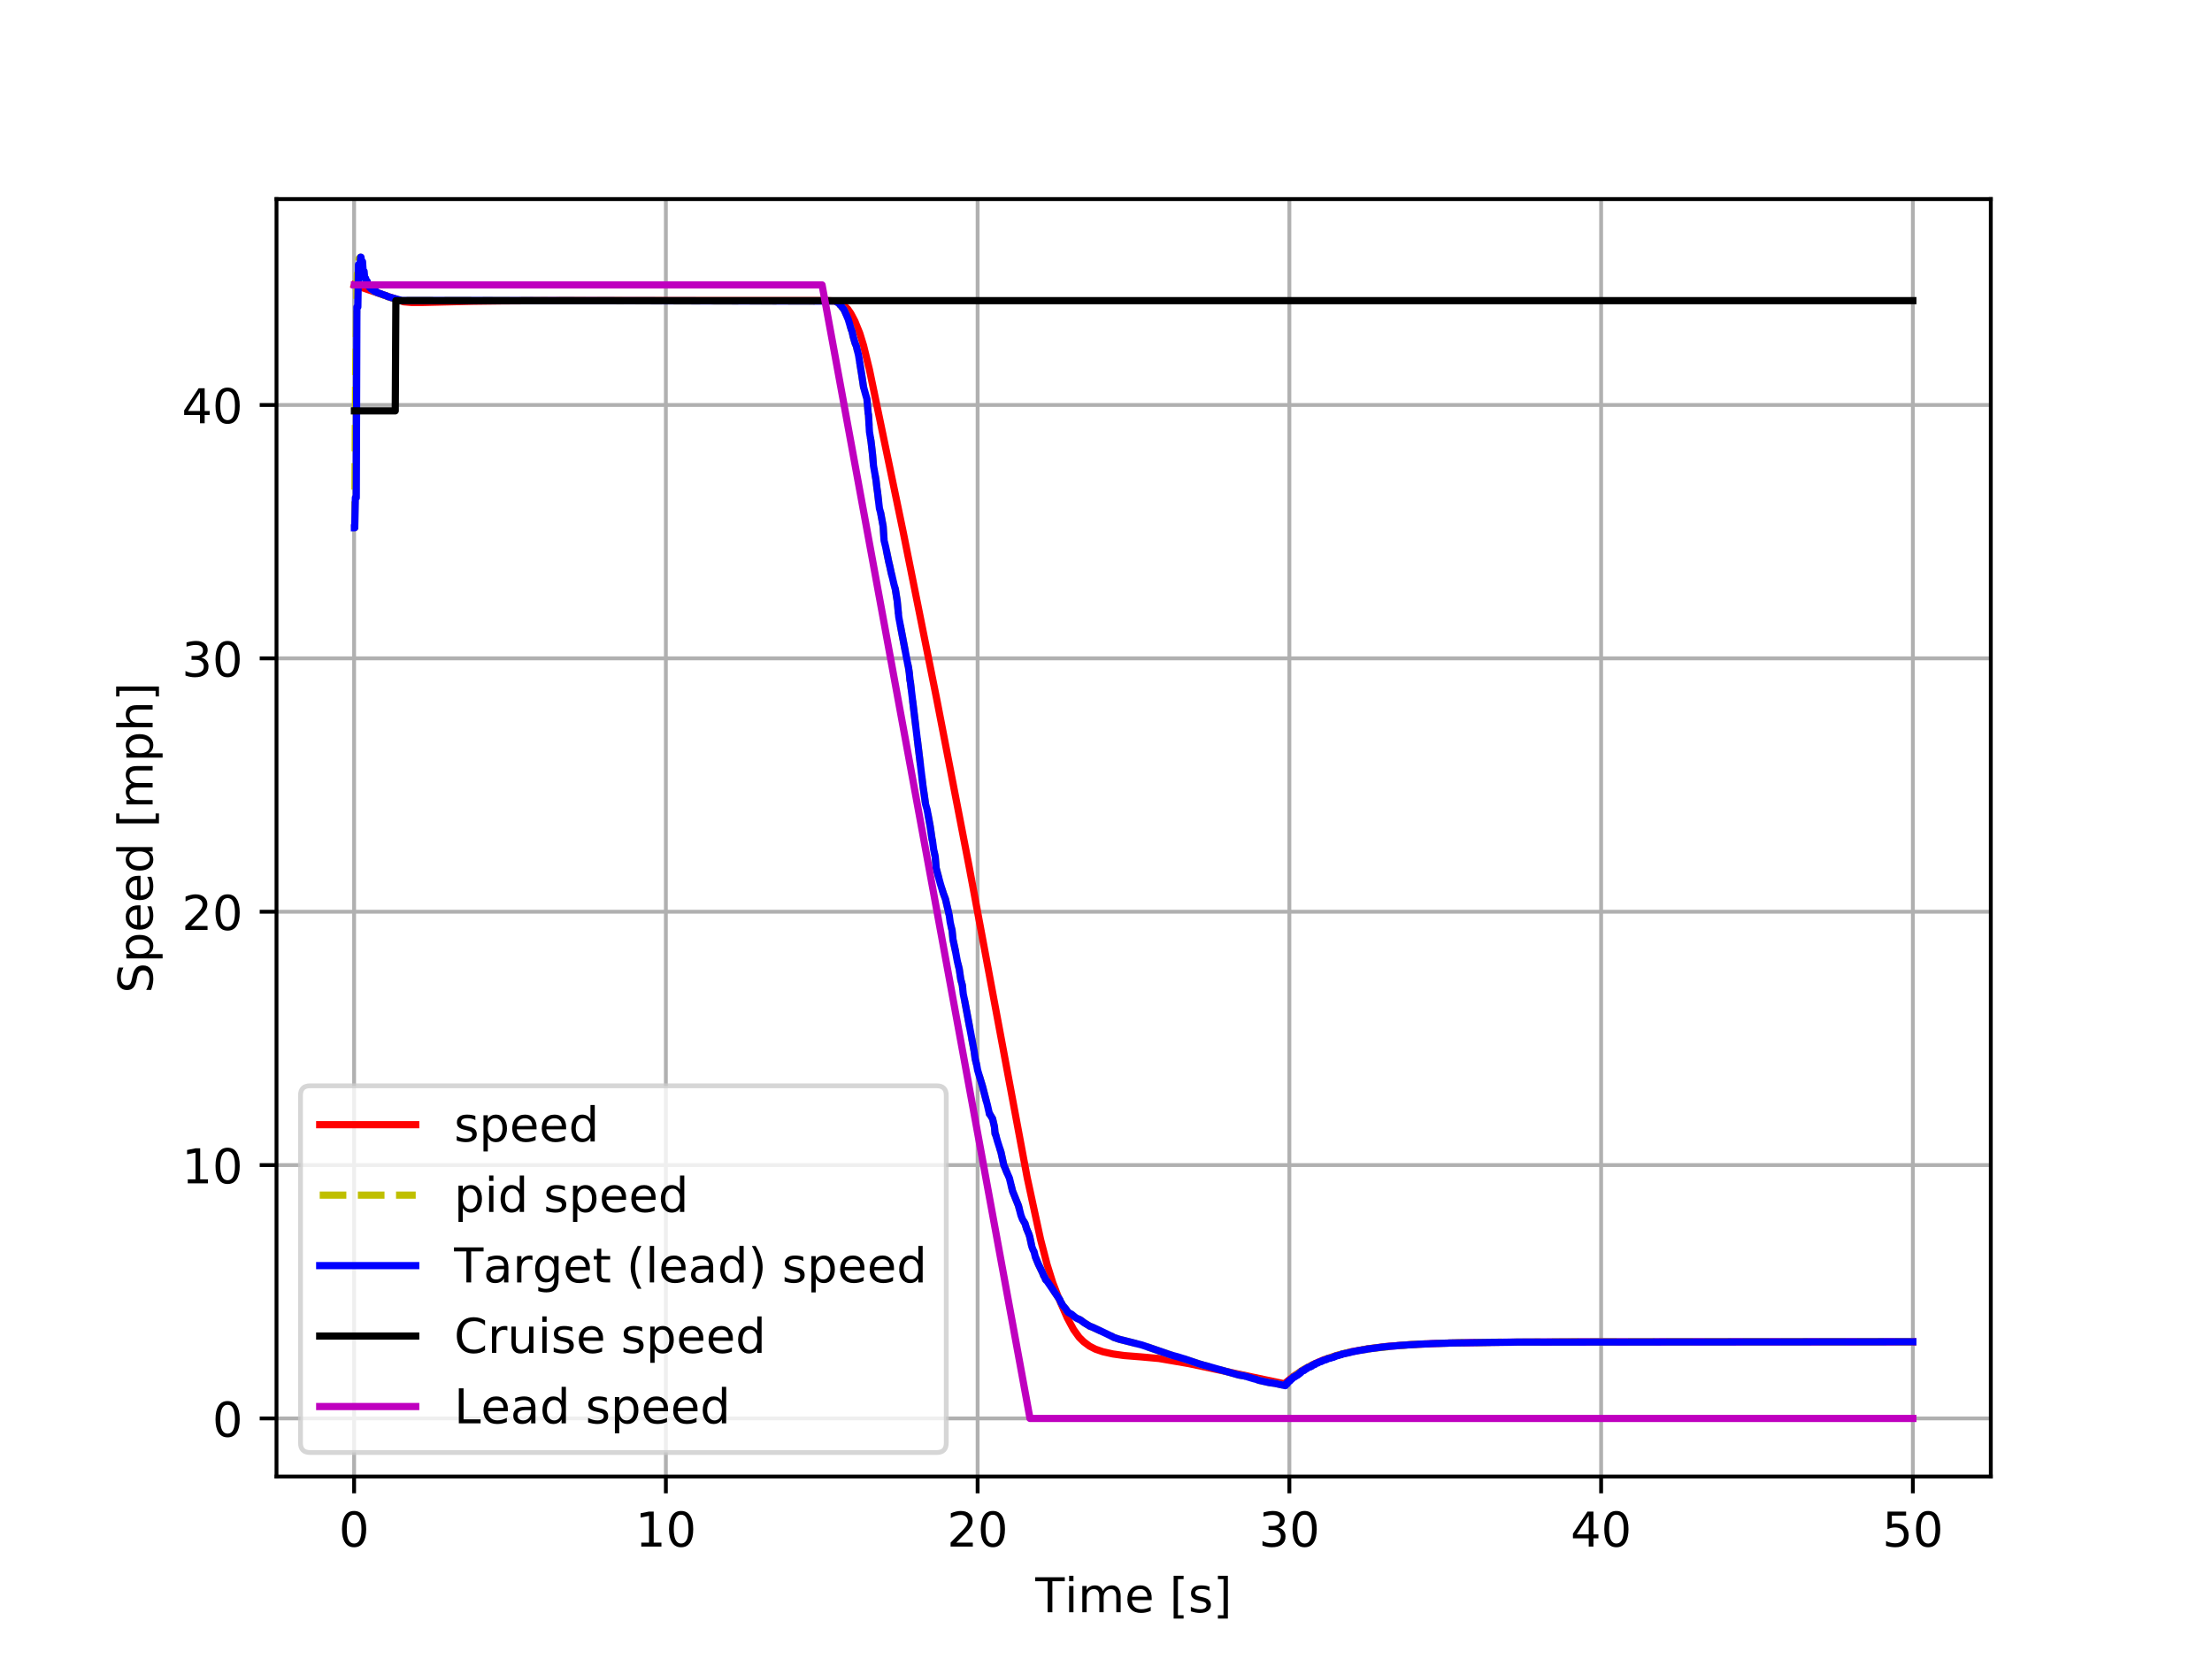 <?xml version="1.0" encoding="utf-8" standalone="no"?>
<!DOCTYPE svg PUBLIC "-//W3C//DTD SVG 1.1//EN"
  "http://www.w3.org/Graphics/SVG/1.1/DTD/svg11.dtd">
<!-- Created with matplotlib (http://matplotlib.org/) -->
<svg height="345.6pt" version="1.1" viewBox="0 0 460.8 345.6" width="460.8pt" xmlns="http://www.w3.org/2000/svg" xmlns:xlink="http://www.w3.org/1999/xlink">
 <defs>
  <style type="text/css">
*{stroke-linecap:butt;stroke-linejoin:round;}
  </style>
 </defs>
 <g id="figure_1">
  <g id="patch_1">
   <path d="M 0 345.6 
L 460.8 345.6 
L 460.8 0 
L 0 0 
z
" style="fill:#ffffff;"/>
  </g>
  <g id="axes_1">
   <g id="patch_2">
    <path d="M 57.6 307.584 
L 414.72 307.584 
L 414.72 41.472 
L 57.6 41.472 
z
" style="fill:#ffffff;"/>
   </g>
   <g id="matplotlib.axis_1">
    <g id="xtick_1">
     <g id="line2d_1">
      <path clip-path="url(#padff8dc2e2)" d="M 73.768 307.584 
L 73.768 41.472 
" style="fill:none;stroke:#b0b0b0;stroke-linecap:square;stroke-width:0.8;"/>
     </g>
     <g id="line2d_2">
      <defs>
       <path d="M 0 0 
L 0 3.5 
" id="m534b27dba4" style="stroke:#000000;stroke-width:0.8;"/>
      </defs>
      <g>
       <use style="stroke:#000000;stroke-width:0.8;" x="73.768" xlink:href="#m534b27dba4" y="307.584"/>
      </g>
     </g>
     <g id="text_1">
      <!-- 0 -->
      <defs>
       <path d="M 31.781 66.406 
Q 24.172 66.406 20.328 58.906 
Q 16.5 51.422 16.5 36.375 
Q 16.5 21.391 20.328 13.891 
Q 24.172 6.391 31.781 6.391 
Q 39.453 6.391 43.281 13.891 
Q 47.125 21.391 47.125 36.375 
Q 47.125 51.422 43.281 58.906 
Q 39.453 66.406 31.781 66.406 
z
M 31.781 74.219 
Q 44.047 74.219 50.516 64.516 
Q 56.984 54.828 56.984 36.375 
Q 56.984 17.969 50.516 8.266 
Q 44.047 -1.422 31.781 -1.422 
Q 19.531 -1.422 13.062 8.266 
Q 6.594 17.969 6.594 36.375 
Q 6.594 54.828 13.062 64.516 
Q 19.531 74.219 31.781 74.219 
z
" id="DejaVuSans-30"/>
      </defs>
      <g transform="translate(70.587 322.182)scale(0.1 -0.1)">
       <use xlink:href="#DejaVuSans-30"/>
      </g>
     </g>
    </g>
    <g id="xtick_2">
     <g id="line2d_3">
      <path clip-path="url(#padff8dc2e2)" d="M 138.712 307.584 
L 138.712 41.472 
" style="fill:none;stroke:#b0b0b0;stroke-linecap:square;stroke-width:0.8;"/>
     </g>
     <g id="line2d_4">
      <g>
       <use style="stroke:#000000;stroke-width:0.8;" x="138.712" xlink:href="#m534b27dba4" y="307.584"/>
      </g>
     </g>
     <g id="text_2">
      <!-- 10 -->
      <defs>
       <path d="M 12.406 8.297 
L 28.516 8.297 
L 28.516 63.922 
L 10.984 60.406 
L 10.984 69.391 
L 28.422 72.906 
L 38.281 72.906 
L 38.281 8.297 
L 54.391 8.297 
L 54.391 0 
L 12.406 0 
z
" id="DejaVuSans-31"/>
      </defs>
      <g transform="translate(132.349 322.182)scale(0.1 -0.1)">
       <use xlink:href="#DejaVuSans-31"/>
       <use x="63.623" xlink:href="#DejaVuSans-30"/>
      </g>
     </g>
    </g>
    <g id="xtick_3">
     <g id="line2d_5">
      <path clip-path="url(#padff8dc2e2)" d="M 203.656 307.584 
L 203.656 41.472 
" style="fill:none;stroke:#b0b0b0;stroke-linecap:square;stroke-width:0.8;"/>
     </g>
     <g id="line2d_6">
      <g>
       <use style="stroke:#000000;stroke-width:0.8;" x="203.656" xlink:href="#m534b27dba4" y="307.584"/>
      </g>
     </g>
     <g id="text_3">
      <!-- 20 -->
      <defs>
       <path d="M 19.188 8.297 
L 53.609 8.297 
L 53.609 0 
L 7.328 0 
L 7.328 8.297 
Q 12.938 14.109 22.625 23.891 
Q 32.328 33.688 34.812 36.531 
Q 39.547 41.844 41.422 45.531 
Q 43.312 49.219 43.312 52.781 
Q 43.312 58.594 39.234 62.25 
Q 35.156 65.922 28.609 65.922 
Q 23.969 65.922 18.812 64.312 
Q 13.672 62.703 7.812 59.422 
L 7.812 69.391 
Q 13.766 71.781 18.938 73 
Q 24.125 74.219 28.422 74.219 
Q 39.75 74.219 46.484 68.547 
Q 53.219 62.891 53.219 53.422 
Q 53.219 48.922 51.531 44.891 
Q 49.859 40.875 45.406 35.406 
Q 44.188 33.984 37.641 27.219 
Q 31.109 20.453 19.188 8.297 
z
" id="DejaVuSans-32"/>
      </defs>
      <g transform="translate(197.293 322.182)scale(0.1 -0.1)">
       <use xlink:href="#DejaVuSans-32"/>
       <use x="63.623" xlink:href="#DejaVuSans-30"/>
      </g>
     </g>
    </g>
    <g id="xtick_4">
     <g id="line2d_7">
      <path clip-path="url(#padff8dc2e2)" d="M 268.599 307.584 
L 268.599 41.472 
" style="fill:none;stroke:#b0b0b0;stroke-linecap:square;stroke-width:0.8;"/>
     </g>
     <g id="line2d_8">
      <g>
       <use style="stroke:#000000;stroke-width:0.8;" x="268.599" xlink:href="#m534b27dba4" y="307.584"/>
      </g>
     </g>
     <g id="text_4">
      <!-- 30 -->
      <defs>
       <path d="M 40.578 39.312 
Q 47.656 37.797 51.625 33 
Q 55.609 28.219 55.609 21.188 
Q 55.609 10.406 48.188 4.484 
Q 40.766 -1.422 27.094 -1.422 
Q 22.516 -1.422 17.656 -0.516 
Q 12.797 0.391 7.625 2.203 
L 7.625 11.719 
Q 11.719 9.328 16.594 8.109 
Q 21.484 6.891 26.812 6.891 
Q 36.078 6.891 40.938 10.547 
Q 45.797 14.203 45.797 21.188 
Q 45.797 27.641 41.281 31.266 
Q 36.766 34.906 28.719 34.906 
L 20.219 34.906 
L 20.219 43.016 
L 29.109 43.016 
Q 36.375 43.016 40.234 45.922 
Q 44.094 48.828 44.094 54.297 
Q 44.094 59.906 40.109 62.906 
Q 36.141 65.922 28.719 65.922 
Q 24.656 65.922 20.016 65.031 
Q 15.375 64.156 9.812 62.312 
L 9.812 71.094 
Q 15.438 72.656 20.344 73.438 
Q 25.25 74.219 29.594 74.219 
Q 40.828 74.219 47.359 69.109 
Q 53.906 64.016 53.906 55.328 
Q 53.906 49.266 50.438 45.094 
Q 46.969 40.922 40.578 39.312 
z
" id="DejaVuSans-33"/>
      </defs>
      <g transform="translate(262.237 322.182)scale(0.1 -0.1)">
       <use xlink:href="#DejaVuSans-33"/>
       <use x="63.623" xlink:href="#DejaVuSans-30"/>
      </g>
     </g>
    </g>
    <g id="xtick_5">
     <g id="line2d_9">
      <path clip-path="url(#padff8dc2e2)" d="M 333.543 307.584 
L 333.543 41.472 
" style="fill:none;stroke:#b0b0b0;stroke-linecap:square;stroke-width:0.8;"/>
     </g>
     <g id="line2d_10">
      <g>
       <use style="stroke:#000000;stroke-width:0.8;" x="333.543" xlink:href="#m534b27dba4" y="307.584"/>
      </g>
     </g>
     <g id="text_5">
      <!-- 40 -->
      <defs>
       <path d="M 37.797 64.312 
L 12.891 25.391 
L 37.797 25.391 
z
M 35.203 72.906 
L 47.609 72.906 
L 47.609 25.391 
L 58.016 25.391 
L 58.016 17.188 
L 47.609 17.188 
L 47.609 0 
L 37.797 0 
L 37.797 17.188 
L 4.891 17.188 
L 4.891 26.703 
z
" id="DejaVuSans-34"/>
      </defs>
      <g transform="translate(327.181 322.182)scale(0.1 -0.1)">
       <use xlink:href="#DejaVuSans-34"/>
       <use x="63.623" xlink:href="#DejaVuSans-30"/>
      </g>
     </g>
    </g>
    <g id="xtick_6">
     <g id="line2d_11">
      <path clip-path="url(#padff8dc2e2)" d="M 398.487 307.584 
L 398.487 41.472 
" style="fill:none;stroke:#b0b0b0;stroke-linecap:square;stroke-width:0.8;"/>
     </g>
     <g id="line2d_12">
      <g>
       <use style="stroke:#000000;stroke-width:0.8;" x="398.487" xlink:href="#m534b27dba4" y="307.584"/>
      </g>
     </g>
     <g id="text_6">
      <!-- 50 -->
      <defs>
       <path d="M 10.797 72.906 
L 49.516 72.906 
L 49.516 64.594 
L 19.828 64.594 
L 19.828 46.734 
Q 21.969 47.469 24.109 47.828 
Q 26.266 48.188 28.422 48.188 
Q 40.625 48.188 47.75 41.5 
Q 54.891 34.812 54.891 23.391 
Q 54.891 11.625 47.562 5.094 
Q 40.234 -1.422 26.906 -1.422 
Q 22.312 -1.422 17.547 -0.641 
Q 12.797 0.141 7.719 1.703 
L 7.719 11.625 
Q 12.109 9.234 16.797 8.062 
Q 21.484 6.891 26.703 6.891 
Q 35.156 6.891 40.078 11.328 
Q 45.016 15.766 45.016 23.391 
Q 45.016 31 40.078 35.438 
Q 35.156 39.891 26.703 39.891 
Q 22.75 39.891 18.812 39.016 
Q 14.891 38.141 10.797 36.281 
z
" id="DejaVuSans-35"/>
      </defs>
      <g transform="translate(392.125 322.182)scale(0.1 -0.1)">
       <use xlink:href="#DejaVuSans-35"/>
       <use x="63.623" xlink:href="#DejaVuSans-30"/>
      </g>
     </g>
    </g>
    <g id="text_7">
     <!-- Time [s] -->
     <defs>
      <path d="M -0.297 72.906 
L 61.375 72.906 
L 61.375 64.594 
L 35.5 64.594 
L 35.5 0 
L 25.594 0 
L 25.594 64.594 
L -0.297 64.594 
z
" id="DejaVuSans-54"/>
      <path d="M 9.422 54.688 
L 18.406 54.688 
L 18.406 0 
L 9.422 0 
z
M 9.422 75.984 
L 18.406 75.984 
L 18.406 64.594 
L 9.422 64.594 
z
" id="DejaVuSans-69"/>
      <path d="M 52 44.188 
Q 55.375 50.25 60.062 53.125 
Q 64.75 56 71.094 56 
Q 79.641 56 84.281 50.016 
Q 88.922 44.047 88.922 33.016 
L 88.922 0 
L 79.891 0 
L 79.891 32.719 
Q 79.891 40.578 77.094 44.375 
Q 74.312 48.188 68.609 48.188 
Q 61.625 48.188 57.562 43.547 
Q 53.516 38.922 53.516 30.906 
L 53.516 0 
L 44.484 0 
L 44.484 32.719 
Q 44.484 40.625 41.703 44.406 
Q 38.922 48.188 33.109 48.188 
Q 26.219 48.188 22.156 43.531 
Q 18.109 38.875 18.109 30.906 
L 18.109 0 
L 9.078 0 
L 9.078 54.688 
L 18.109 54.688 
L 18.109 46.188 
Q 21.188 51.219 25.484 53.609 
Q 29.781 56 35.688 56 
Q 41.656 56 45.828 52.969 
Q 50 49.953 52 44.188 
z
" id="DejaVuSans-6d"/>
      <path d="M 56.203 29.594 
L 56.203 25.203 
L 14.891 25.203 
Q 15.484 15.922 20.484 11.062 
Q 25.484 6.203 34.422 6.203 
Q 39.594 6.203 44.453 7.469 
Q 49.312 8.734 54.109 11.281 
L 54.109 2.781 
Q 49.266 0.734 44.188 -0.344 
Q 39.109 -1.422 33.891 -1.422 
Q 20.797 -1.422 13.156 6.188 
Q 5.516 13.812 5.516 26.812 
Q 5.516 40.234 12.766 48.109 
Q 20.016 56 32.328 56 
Q 43.359 56 49.781 48.891 
Q 56.203 41.797 56.203 29.594 
z
M 47.219 32.234 
Q 47.125 39.594 43.094 43.984 
Q 39.062 48.391 32.422 48.391 
Q 24.906 48.391 20.391 44.141 
Q 15.875 39.891 15.188 32.172 
z
" id="DejaVuSans-65"/>
      <path id="DejaVuSans-20"/>
      <path d="M 8.594 75.984 
L 29.297 75.984 
L 29.297 69 
L 17.578 69 
L 17.578 -6.203 
L 29.297 -6.203 
L 29.297 -13.188 
L 8.594 -13.188 
z
" id="DejaVuSans-5b"/>
      <path d="M 44.281 53.078 
L 44.281 44.578 
Q 40.484 46.531 36.375 47.5 
Q 32.281 48.484 27.875 48.484 
Q 21.188 48.484 17.844 46.438 
Q 14.5 44.391 14.5 40.281 
Q 14.5 37.156 16.891 35.375 
Q 19.281 33.594 26.516 31.984 
L 29.594 31.297 
Q 39.156 29.25 43.188 25.516 
Q 47.219 21.781 47.219 15.094 
Q 47.219 7.469 41.188 3.016 
Q 35.156 -1.422 24.609 -1.422 
Q 20.219 -1.422 15.453 -0.562 
Q 10.688 0.297 5.422 2 
L 5.422 11.281 
Q 10.406 8.688 15.234 7.391 
Q 20.062 6.109 24.812 6.109 
Q 31.156 6.109 34.562 8.281 
Q 37.984 10.453 37.984 14.406 
Q 37.984 18.062 35.516 20.016 
Q 33.062 21.969 24.703 23.781 
L 21.578 24.516 
Q 13.234 26.266 9.516 29.906 
Q 5.812 33.547 5.812 39.891 
Q 5.812 47.609 11.281 51.797 
Q 16.75 56 26.812 56 
Q 31.781 56 36.172 55.266 
Q 40.578 54.547 44.281 53.078 
z
" id="DejaVuSans-73"/>
      <path d="M 30.422 75.984 
L 30.422 -13.188 
L 9.719 -13.188 
L 9.719 -6.203 
L 21.391 -6.203 
L 21.391 69 
L 9.719 69 
L 9.719 75.984 
z
" id="DejaVuSans-5d"/>
     </defs>
     <g transform="translate(215.677 335.861)scale(0.1 -0.1)">
      <use xlink:href="#DejaVuSans-54"/>
      <use x="61.037" xlink:href="#DejaVuSans-69"/>
      <use x="88.82" xlink:href="#DejaVuSans-6d"/>
      <use x="186.232" xlink:href="#DejaVuSans-65"/>
      <use x="247.756" xlink:href="#DejaVuSans-20"/>
      <use x="279.543" xlink:href="#DejaVuSans-5b"/>
      <use x="318.557" xlink:href="#DejaVuSans-73"/>
      <use x="370.656" xlink:href="#DejaVuSans-5d"/>
     </g>
    </g>
   </g>
   <g id="matplotlib.axis_2">
    <g id="ytick_1">
     <g id="line2d_13">
      <path clip-path="url(#padff8dc2e2)" d="M 57.6 295.488 
L 414.72 295.488 
" style="fill:none;stroke:#b0b0b0;stroke-linecap:square;stroke-width:0.8;"/>
     </g>
     <g id="line2d_14">
      <defs>
       <path d="M 0 0 
L -3.5 0 
" id="m218707b4db" style="stroke:#000000;stroke-width:0.8;"/>
      </defs>
      <g>
       <use style="stroke:#000000;stroke-width:0.8;" x="57.6" xlink:href="#m218707b4db" y="295.488"/>
      </g>
     </g>
     <g id="text_8">
      <!-- 0 -->
      <g transform="translate(44.237 299.287)scale(0.1 -0.1)">
       <use xlink:href="#DejaVuSans-30"/>
      </g>
     </g>
    </g>
    <g id="ytick_2">
     <g id="line2d_15">
      <path clip-path="url(#padff8dc2e2)" d="M 57.6 242.707 
L 414.72 242.707 
" style="fill:none;stroke:#b0b0b0;stroke-linecap:square;stroke-width:0.8;"/>
     </g>
     <g id="line2d_16">
      <g>
       <use style="stroke:#000000;stroke-width:0.8;" x="57.6" xlink:href="#m218707b4db" y="242.707"/>
      </g>
     </g>
     <g id="text_9">
      <!-- 10 -->
      <g transform="translate(37.875 246.507)scale(0.1 -0.1)">
       <use xlink:href="#DejaVuSans-31"/>
       <use x="63.623" xlink:href="#DejaVuSans-30"/>
      </g>
     </g>
    </g>
    <g id="ytick_3">
     <g id="line2d_17">
      <path clip-path="url(#padff8dc2e2)" d="M 57.6 189.927 
L 414.72 189.927 
" style="fill:none;stroke:#b0b0b0;stroke-linecap:square;stroke-width:0.8;"/>
     </g>
     <g id="line2d_18">
      <g>
       <use style="stroke:#000000;stroke-width:0.8;" x="57.6" xlink:href="#m218707b4db" y="189.927"/>
      </g>
     </g>
     <g id="text_10">
      <!-- 20 -->
      <g transform="translate(37.875 193.726)scale(0.1 -0.1)">
       <use xlink:href="#DejaVuSans-32"/>
       <use x="63.623" xlink:href="#DejaVuSans-30"/>
      </g>
     </g>
    </g>
    <g id="ytick_4">
     <g id="line2d_19">
      <path clip-path="url(#padff8dc2e2)" d="M 57.6 137.146 
L 414.72 137.146 
" style="fill:none;stroke:#b0b0b0;stroke-linecap:square;stroke-width:0.8;"/>
     </g>
     <g id="line2d_20">
      <g>
       <use style="stroke:#000000;stroke-width:0.8;" x="57.6" xlink:href="#m218707b4db" y="137.146"/>
      </g>
     </g>
     <g id="text_11">
      <!-- 30 -->
      <g transform="translate(37.875 140.945)scale(0.1 -0.1)">
       <use xlink:href="#DejaVuSans-33"/>
       <use x="63.623" xlink:href="#DejaVuSans-30"/>
      </g>
     </g>
    </g>
    <g id="ytick_5">
     <g id="line2d_21">
      <path clip-path="url(#padff8dc2e2)" d="M 57.6 84.366 
L 414.72 84.366 
" style="fill:none;stroke:#b0b0b0;stroke-linecap:square;stroke-width:0.8;"/>
     </g>
     <g id="line2d_22">
      <g>
       <use style="stroke:#000000;stroke-width:0.8;" x="57.6" xlink:href="#m218707b4db" y="84.366"/>
      </g>
     </g>
     <g id="text_12">
      <!-- 40 -->
      <g transform="translate(37.875 88.165)scale(0.1 -0.1)">
       <use xlink:href="#DejaVuSans-34"/>
       <use x="63.623" xlink:href="#DejaVuSans-30"/>
      </g>
     </g>
    </g>
    <g id="text_13">
     <!-- Speed [mph] -->
     <defs>
      <path d="M 53.516 70.516 
L 53.516 60.891 
Q 47.906 63.578 42.922 64.891 
Q 37.938 66.219 33.297 66.219 
Q 25.25 66.219 20.875 63.094 
Q 16.5 59.969 16.5 54.203 
Q 16.5 49.359 19.406 46.891 
Q 22.312 44.438 30.422 42.922 
L 36.375 41.703 
Q 47.406 39.594 52.656 34.297 
Q 57.906 29 57.906 20.125 
Q 57.906 9.516 50.797 4.047 
Q 43.703 -1.422 29.984 -1.422 
Q 24.812 -1.422 18.969 -0.25 
Q 13.141 0.922 6.891 3.219 
L 6.891 13.375 
Q 12.891 10.016 18.656 8.297 
Q 24.422 6.594 29.984 6.594 
Q 38.422 6.594 43.016 9.906 
Q 47.609 13.234 47.609 19.391 
Q 47.609 24.75 44.312 27.781 
Q 41.016 30.812 33.5 32.328 
L 27.484 33.5 
Q 16.453 35.688 11.516 40.375 
Q 6.594 45.062 6.594 53.422 
Q 6.594 63.094 13.406 68.656 
Q 20.219 74.219 32.172 74.219 
Q 37.312 74.219 42.625 73.281 
Q 47.953 72.359 53.516 70.516 
z
" id="DejaVuSans-53"/>
      <path d="M 18.109 8.203 
L 18.109 -20.797 
L 9.078 -20.797 
L 9.078 54.688 
L 18.109 54.688 
L 18.109 46.391 
Q 20.953 51.266 25.266 53.625 
Q 29.594 56 35.594 56 
Q 45.562 56 51.781 48.094 
Q 58.016 40.188 58.016 27.297 
Q 58.016 14.406 51.781 6.484 
Q 45.562 -1.422 35.594 -1.422 
Q 29.594 -1.422 25.266 0.953 
Q 20.953 3.328 18.109 8.203 
z
M 48.688 27.297 
Q 48.688 37.203 44.609 42.844 
Q 40.531 48.484 33.406 48.484 
Q 26.266 48.484 22.188 42.844 
Q 18.109 37.203 18.109 27.297 
Q 18.109 17.391 22.188 11.75 
Q 26.266 6.109 33.406 6.109 
Q 40.531 6.109 44.609 11.75 
Q 48.688 17.391 48.688 27.297 
z
" id="DejaVuSans-70"/>
      <path d="M 45.406 46.391 
L 45.406 75.984 
L 54.391 75.984 
L 54.391 0 
L 45.406 0 
L 45.406 8.203 
Q 42.578 3.328 38.25 0.953 
Q 33.938 -1.422 27.875 -1.422 
Q 17.969 -1.422 11.734 6.484 
Q 5.516 14.406 5.516 27.297 
Q 5.516 40.188 11.734 48.094 
Q 17.969 56 27.875 56 
Q 33.938 56 38.25 53.625 
Q 42.578 51.266 45.406 46.391 
z
M 14.797 27.297 
Q 14.797 17.391 18.875 11.75 
Q 22.953 6.109 30.078 6.109 
Q 37.203 6.109 41.297 11.75 
Q 45.406 17.391 45.406 27.297 
Q 45.406 37.203 41.297 42.844 
Q 37.203 48.484 30.078 48.484 
Q 22.953 48.484 18.875 42.844 
Q 14.797 37.203 14.797 27.297 
z
" id="DejaVuSans-64"/>
      <path d="M 54.891 33.016 
L 54.891 0 
L 45.906 0 
L 45.906 32.719 
Q 45.906 40.484 42.875 44.328 
Q 39.844 48.188 33.797 48.188 
Q 26.516 48.188 22.312 43.547 
Q 18.109 38.922 18.109 30.906 
L 18.109 0 
L 9.078 0 
L 9.078 75.984 
L 18.109 75.984 
L 18.109 46.188 
Q 21.344 51.125 25.703 53.562 
Q 30.078 56 35.797 56 
Q 45.219 56 50.047 50.172 
Q 54.891 44.344 54.891 33.016 
z
" id="DejaVuSans-68"/>
     </defs>
     <g transform="translate(31.795 206.908)rotate(-90)scale(0.1 -0.1)">
      <use xlink:href="#DejaVuSans-53"/>
      <use x="63.477" xlink:href="#DejaVuSans-70"/>
      <use x="126.953" xlink:href="#DejaVuSans-65"/>
      <use x="188.477" xlink:href="#DejaVuSans-65"/>
      <use x="250" xlink:href="#DejaVuSans-64"/>
      <use x="313.477" xlink:href="#DejaVuSans-20"/>
      <use x="345.264" xlink:href="#DejaVuSans-5b"/>
      <use x="384.277" xlink:href="#DejaVuSans-6d"/>
      <use x="481.689" xlink:href="#DejaVuSans-70"/>
      <use x="545.166" xlink:href="#DejaVuSans-68"/>
      <use x="608.545" xlink:href="#DejaVuSans-5d"/>
     </g>
    </g>
   </g>
   <g id="line2d_23">
    <path clip-path="url(#padff8dc2e2)" d="M 73.833 59.377 
L 84.094 62.872 
L 85.782 63.014 
L 88.315 63.006 
L 98.576 62.759 
L 104.616 62.683 
L 114.617 62.628 
L 124.489 62.618 
L 144.037 62.619 
L 153.129 62.618 
L 171.963 62.615 
L 173.846 62.699 
L 174.82 63.022 
L 175.795 63.605 
L 176.574 64.351 
L 177.223 65.275 
L 178.068 66.871 
L 179.107 69.425 
L 179.886 71.962 
L 181.12 77.004 
L 188.199 111.065 
L 195.148 145.713 
L 201.902 180.616 
L 208.461 215.757 
L 213.982 245.322 
L 216.774 258.215 
L 218.138 263.468 
L 219.307 267.207 
L 220.671 270.731 
L 222.359 274.577 
L 223.658 276.985 
L 224.827 278.608 
L 225.737 279.506 
L 226.97 280.425 
L 228.204 281.06 
L 229.763 281.595 
L 231.841 282.056 
L 234.179 282.385 
L 237.621 282.656 
L 241.453 283.002 
L 247.623 284.06 
L 267.56 288.266 
L 269.444 286.723 
L 271.392 285.413 
L 273.535 284.246 
L 275.873 283.234 
L 278.471 282.362 
L 281.393 281.624 
L 284.771 281.006 
L 288.797 280.502 
L 293.863 280.104 
L 300.552 279.814 
L 310.488 279.628 
L 329.127 279.538 
L 398.487 279.523 
L 398.487 279.523 
" style="fill:none;stroke:#ff0000;stroke-linecap:square;stroke-width:1.5;"/>
   </g>
   <g id="line2d_24">
    <path clip-path="url(#padff8dc2e2)" d="M 73.833 109.894 
L 73.898 109.894 
L 74.093 77.507 
L 74.417 57.333 
L 74.807 53.863 
L 74.937 53.863 
L 75.067 53.583 
L 75.326 55.231 
L 75.651 57.124 
L 75.781 57.49 
L 76.041 58.266 
L 76.885 59.866 
L 77.989 60.703 
L 78.314 60.851 
L 78.574 60.966 
L 79.678 61.37 
L 81.171 61.92 
L 81.951 62.179 
L 82.665 62.365 
L 82.99 62.516 
L 84.808 62.608 
L 173.976 62.718 
L 174.82 63.216 
L 175.015 63.546 
L 175.21 63.678 
L 175.405 63.972 
L 175.795 64.452 
L 176.054 65 
L 176.704 66.543 
L 177.353 68.701 
L 177.483 68.965 
L 177.743 70.153 
L 178.133 71.495 
L 178.392 72.1 
L 178.587 72.939 
L 178.847 73.984 
L 179.496 77.991 
L 179.886 80.606 
L 180.406 82.473 
L 180.6 83.108 
L 180.86 86.155 
L 180.925 86.387 
L 181.12 89.952 
L 181.445 91.894 
L 181.64 93.592 
L 181.769 94.725 
L 181.964 97.011 
L 182.484 99.98 
L 182.679 101.663 
L 182.809 102.543 
L 183.198 105.904 
L 183.458 106.837 
L 183.978 109.666 
L 184.172 112.596 
L 184.497 113.913 
L 185.147 117.085 
L 185.341 117.871 
L 185.666 119.379 
L 185.861 120.135 
L 186.251 121.81 
L 186.51 122.722 
L 186.9 125.151 
L 187.225 128.536 
L 189.043 138.062 
L 189.238 138.948 
L 189.433 140.25 
L 189.563 141.739 
L 189.628 141.921 
L 192.29 163.882 
L 192.55 165.658 
L 192.81 167.519 
L 193.135 168.663 
L 193.784 172.184 
L 194.174 174.876 
L 194.239 175.036 
L 194.498 176.95 
L 194.823 178.499 
L 195.018 180.836 
L 195.667 183.266 
L 195.927 184.208 
L 196.512 186.103 
L 196.966 187.323 
L 197.746 190.664 
L 197.941 192.103 
L 198.2 193.282 
L 198.33 193.772 
L 198.525 195.717 
L 199.045 198.149 
L 199.434 200.257 
L 199.824 201.843 
L 200.149 204.044 
L 200.473 205.26 
L 200.668 207.108 
L 200.928 208.302 
L 202.941 219.035 
L 203.136 220.511 
L 203.461 221.848 
L 203.656 222.931 
L 204.695 226.391 
L 205.409 229.156 
L 205.669 230.092 
L 206.123 232.08 
L 206.188 232.08 
L 206.448 232.521 
L 206.773 233.058 
L 207.163 234.746 
L 207.292 236.177 
L 207.357 236.185 
L 207.812 237.8 
L 208.526 240.037 
L 209.111 242.729 
L 209.306 243.147 
L 209.63 243.968 
L 210.28 245.445 
L 210.929 248.112 
L 212.163 251.169 
L 212.683 253.18 
L 213.007 254.019 
L 213.527 254.866 
L 213.852 255.955 
L 214.306 257.025 
L 214.501 257.612 
L 214.956 259.709 
L 215.216 260.4 
L 215.41 260.729 
L 215.67 261.794 
L 216.32 263.369 
L 217.164 265.103 
L 217.424 265.778 
L 217.619 266.03 
L 217.813 266.566 
L 218.138 266.9 
L 220.541 270.417 
L 220.801 270.79 
L 220.931 271.151 
L 221.061 271.435 
L 221.125 271.435 
L 221.385 271.97 
L 221.515 272.076 
L 222.1 272.785 
L 222.23 273.084 
L 222.294 273.084 
L 222.489 273.379 
L 223.269 273.806 
L 223.658 274.141 
L 224.243 274.594 
L 224.957 274.904 
L 225.347 275.162 
L 225.737 275.477 
L 227.035 276.28 
L 227.555 276.468 
L 230.607 277.892 
L 230.802 277.995 
L 231.776 278.462 
L 231.971 278.591 
L 232.88 278.899 
L 233.14 278.991 
L 233.984 279.201 
L 237.816 280.17 
L 238.53 280.406 
L 243.596 282.154 
L 244.051 282.301 
L 244.635 282.461 
L 245.415 282.67 
L 245.934 282.835 
L 246.713 283.078 
L 249.766 284.104 
L 250.805 284.408 
L 251.519 284.589 
L 258.079 286.445 
L 259.312 286.657 
L 261.131 287.209 
L 261.715 287.353 
L 262.3 287.557 
L 264.378 288.02 
L 265.612 288.191 
L 267.495 288.572 
L 267.625 288.339 
L 268.015 288.095 
L 268.21 287.79 
L 268.47 287.646 
L 268.664 287.385 
L 268.924 287.192 
L 269.704 286.667 
L 270.093 286.456 
L 270.483 286.058 
L 270.808 285.841 
L 271.262 285.554 
L 271.587 285.337 
L 272.496 284.823 
L 273.016 284.602 
L 274.055 283.976 
L 274.769 283.715 
L 276.198 283.16 
L 276.458 283.06 
L 276.912 282.912 
L 277.562 282.708 
L 278.731 282.331 
L 279.9 281.974 
L 281.069 281.714 
L 283.017 281.302 
L 284.186 281.136 
L 285.81 280.884 
L 293.538 280.133 
L 295.421 280.022 
L 296.525 279.972 
L 299.253 279.872 
L 299.578 279.839 
L 304.124 279.731 
L 304.578 279.709 
L 310.293 279.647 
L 310.748 279.611 
L 329.712 279.549 
L 398.487 279.516 
L 398.487 279.516 
" style="fill:none;stroke:#bfbf00;stroke-dasharray:5.55,2.4;stroke-dashoffset:0;stroke-width:1.5;"/>
   </g>
   <g id="line2d_25">
    <path clip-path="url(#padff8dc2e2)" d="M 73.833 109.937 
L 73.898 109.937 
L 74.028 103.688 
L 74.222 103.688 
L 74.352 63.95 
L 74.547 63.95 
L 74.677 55.138 
L 75.002 55.138 
L 75.132 53.568 
L 75.197 53.568 
L 75.326 54.504 
L 75.521 54.504 
L 75.651 56.517 
L 75.846 56.517 
L 75.976 57.983 
L 76.171 57.983 
L 76.301 58.595 
L 76.495 58.595 
L 76.625 59.478 
L 76.82 59.478 
L 76.95 59.839 
L 77.145 59.839 
L 77.275 60.167 
L 77.47 60.167 
L 77.599 60.406 
L 77.794 60.406 
L 77.924 60.657 
L 78.184 60.767 
L 78.444 60.776 
L 78.574 60.96 
L 79.288 61.181 
L 79.937 61.441 
L 80.392 61.57 
L 80.782 61.785 
L 83.704 62.606 
L 98.576 62.608 
L 173.976 62.718 
L 174.82 63.216 
L 175.015 63.546 
L 175.21 63.678 
L 175.405 63.972 
L 175.795 64.452 
L 176.054 65 
L 176.704 66.543 
L 177.353 68.701 
L 177.483 68.965 
L 177.743 70.153 
L 178.133 71.495 
L 178.392 72.1 
L 178.587 72.939 
L 178.847 73.984 
L 179.496 77.991 
L 179.886 80.606 
L 180.406 82.473 
L 180.6 83.108 
L 180.86 86.155 
L 180.925 86.387 
L 181.12 89.952 
L 181.445 91.894 
L 181.64 93.592 
L 181.769 94.725 
L 181.964 97.011 
L 182.484 99.98 
L 182.679 101.663 
L 182.809 102.543 
L 183.198 105.904 
L 183.458 106.837 
L 183.978 109.666 
L 184.172 112.596 
L 184.497 113.913 
L 185.147 117.085 
L 185.341 117.871 
L 185.666 119.379 
L 185.861 120.135 
L 186.251 121.81 
L 186.51 122.722 
L 186.9 125.151 
L 187.225 128.536 
L 189.043 138.062 
L 189.238 138.948 
L 189.433 140.25 
L 189.563 141.739 
L 189.628 141.921 
L 192.29 163.882 
L 192.55 165.658 
L 192.81 167.519 
L 193.135 168.663 
L 193.784 172.184 
L 194.174 174.876 
L 194.239 175.036 
L 194.498 176.95 
L 194.823 178.499 
L 195.018 180.836 
L 195.667 183.266 
L 195.927 184.208 
L 196.512 186.103 
L 196.966 187.323 
L 197.746 190.664 
L 197.941 192.103 
L 198.2 193.282 
L 198.33 193.772 
L 198.525 195.717 
L 199.045 198.149 
L 199.434 200.257 
L 199.824 201.843 
L 200.149 204.044 
L 200.473 205.26 
L 200.668 207.108 
L 200.928 208.302 
L 202.941 219.035 
L 203.136 220.511 
L 203.461 221.848 
L 203.656 222.931 
L 204.695 226.391 
L 205.409 229.156 
L 205.669 230.092 
L 206.123 232.08 
L 206.188 232.08 
L 206.448 232.521 
L 206.773 233.058 
L 207.163 234.746 
L 207.292 236.177 
L 207.357 236.185 
L 207.812 237.8 
L 208.526 240.037 
L 209.111 242.729 
L 209.306 243.147 
L 209.63 243.968 
L 210.28 245.445 
L 210.929 248.112 
L 212.163 251.169 
L 212.683 253.18 
L 213.007 254.019 
L 213.527 254.866 
L 213.852 255.955 
L 214.306 257.025 
L 214.501 257.612 
L 214.956 259.709 
L 215.216 260.4 
L 215.41 260.729 
L 215.67 261.794 
L 216.32 263.369 
L 217.164 265.103 
L 217.424 265.778 
L 217.619 266.03 
L 217.813 266.566 
L 218.138 266.9 
L 220.541 270.417 
L 220.801 270.79 
L 220.931 271.151 
L 221.061 271.435 
L 221.125 271.435 
L 221.385 271.97 
L 221.515 272.076 
L 222.1 272.785 
L 222.23 273.084 
L 222.294 273.084 
L 222.489 273.379 
L 223.269 273.806 
L 223.658 274.141 
L 224.243 274.594 
L 224.957 274.904 
L 225.347 275.162 
L 225.737 275.477 
L 227.035 276.28 
L 227.555 276.468 
L 230.607 277.892 
L 230.802 277.995 
L 231.776 278.462 
L 231.971 278.591 
L 232.88 278.899 
L 233.14 278.991 
L 233.984 279.201 
L 237.816 280.17 
L 238.53 280.406 
L 243.596 282.154 
L 244.051 282.301 
L 244.635 282.461 
L 245.415 282.67 
L 245.934 282.835 
L 246.713 283.078 
L 249.766 284.104 
L 250.805 284.408 
L 251.519 284.589 
L 258.079 286.445 
L 259.312 286.657 
L 261.131 287.209 
L 261.715 287.353 
L 262.3 287.557 
L 264.378 288.02 
L 265.612 288.191 
L 267.755 288.664 
L 267.885 288.266 
L 268.145 288.278 
L 268.275 287.918 
L 268.405 287.918 
L 268.535 287.664 
L 268.729 287.664 
L 268.859 287.351 
L 269.054 287.351 
L 269.184 287.098 
L 269.314 287.098 
L 269.444 286.852 
L 269.704 286.852 
L 269.833 286.642 
L 270.028 286.642 
L 270.158 286.456 
L 270.353 286.456 
L 270.483 286.212 
L 270.678 286.212 
L 270.808 285.94 
L 271.002 285.94 
L 271.132 285.627 
L 271.327 285.627 
L 271.457 285.508 
L 271.652 285.508 
L 271.782 285.275 
L 271.977 285.275 
L 272.106 285.086 
L 272.301 285.086 
L 272.431 284.87 
L 272.951 284.766 
L 273.081 284.602 
L 273.275 284.602 
L 273.405 284.379 
L 273.6 284.379 
L 273.73 284.248 
L 273.925 284.248 
L 274.055 284.031 
L 274.574 283.925 
L 274.704 283.761 
L 275.224 283.65 
L 275.354 283.5 
L 275.548 283.5 
L 275.678 283.373 
L 276.198 283.272 
L 276.328 283.148 
L 276.458 283.148 
L 276.588 283.023 
L 277.172 282.935 
L 277.367 282.835 
L 277.822 282.734 
L 277.951 282.596 
L 278.146 282.596 
L 278.276 282.472 
L 278.796 282.38 
L 278.991 282.294 
L 279.445 282.194 
L 279.575 282.07 
L 280.095 282.006 
L 280.289 281.933 
L 280.744 281.86 
L 280.939 281.798 
L 281.393 281.705 
L 281.588 281.609 
L 282.043 281.551 
L 282.238 281.497 
L 282.692 281.418 
L 282.887 281.363 
L 283.666 281.254 
L 283.861 281.202 
L 284.641 281.103 
L 284.835 281.018 
L 285.615 280.936 
L 285.875 280.902 
L 286.589 280.801 
L 286.849 280.763 
L 287.563 280.671 
L 287.823 280.631 
L 288.927 280.522 
L 289.382 280.463 
L 290.875 280.364 
L 291.2 280.298 
L 292.888 280.198 
L 293.343 280.165 
L 295.032 280.071 
L 295.291 280.036 
L 297.694 279.938 
L 298.084 279.907 
L 301.591 279.81 
L 301.851 279.776 
L 316.009 279.581 
L 398.487 279.516 
L 398.487 279.516 
" style="fill:none;stroke:#0000ff;stroke-linecap:square;stroke-width:1.5;"/>
   </g>
   <g id="line2d_26">
    <path clip-path="url(#padff8dc2e2)" d="M 73.833 85.591 
L 82.34 85.591 
L 82.47 62.634 
L 398.487 62.634 
L 398.487 62.634 
" style="fill:none;stroke:#000000;stroke-linecap:square;stroke-width:1.5;"/>
   </g>
   <g id="line2d_27">
    <path clip-path="url(#padff8dc2e2)" d="M 73.833 59.354 
L 171.249 59.354 
L 214.566 295.488 
L 398.487 295.488 
L 398.487 295.488 
" style="fill:none;stroke:#bf00bf;stroke-linecap:square;stroke-width:1.5;"/>
   </g>
   <g id="patch_3">
    <path d="M 57.6 307.584 
L 57.6 41.472 
" style="fill:none;stroke:#000000;stroke-linecap:square;stroke-linejoin:miter;stroke-width:0.8;"/>
   </g>
   <g id="patch_4">
    <path d="M 414.72 307.584 
L 414.72 41.472 
" style="fill:none;stroke:#000000;stroke-linecap:square;stroke-linejoin:miter;stroke-width:0.8;"/>
   </g>
   <g id="patch_5">
    <path d="M 57.6 307.584 
L 414.72 307.584 
" style="fill:none;stroke:#000000;stroke-linecap:square;stroke-linejoin:miter;stroke-width:0.8;"/>
   </g>
   <g id="patch_6">
    <path d="M 57.6 41.472 
L 414.72 41.472 
" style="fill:none;stroke:#000000;stroke-linecap:square;stroke-linejoin:miter;stroke-width:0.8;"/>
   </g>
   <g id="legend_1">
    <g id="patch_7">
     <path d="M 64.6 302.584 
L 195.122 302.584 
Q 197.122 302.584 197.122 300.584 
L 197.122 228.193 
Q 197.122 226.193 195.122 226.193 
L 64.6 226.193 
Q 62.6 226.193 62.6 228.193 
L 62.6 300.584 
Q 62.6 302.584 64.6 302.584 
z
" style="fill:#ffffff;opacity:0.8;stroke:#cccccc;stroke-linejoin:miter;"/>
    </g>
    <g id="line2d_28">
     <path d="M 66.6 234.292 
L 86.6 234.292 
" style="fill:none;stroke:#ff0000;stroke-linecap:square;stroke-width:1.5;"/>
    </g>
    <g id="line2d_29"/>
    <g id="text_14">
     <!-- speed -->
     <g transform="translate(94.6 237.792)scale(0.1 -0.1)">
      <use xlink:href="#DejaVuSans-73"/>
      <use x="52.1" xlink:href="#DejaVuSans-70"/>
      <use x="115.576" xlink:href="#DejaVuSans-65"/>
      <use x="177.1" xlink:href="#DejaVuSans-65"/>
      <use x="238.623" xlink:href="#DejaVuSans-64"/>
     </g>
    </g>
    <g id="line2d_30">
     <path d="M 66.6 248.97 
L 86.6 248.97 
" style="fill:none;stroke:#bfbf00;stroke-dasharray:5.55,2.4;stroke-dashoffset:0;stroke-width:1.5;"/>
    </g>
    <g id="line2d_31"/>
    <g id="text_15">
     <!-- pid speed -->
     <g transform="translate(94.6 252.47)scale(0.1 -0.1)">
      <use xlink:href="#DejaVuSans-70"/>
      <use x="63.477" xlink:href="#DejaVuSans-69"/>
      <use x="91.26" xlink:href="#DejaVuSans-64"/>
      <use x="154.736" xlink:href="#DejaVuSans-20"/>
      <use x="186.523" xlink:href="#DejaVuSans-73"/>
      <use x="238.623" xlink:href="#DejaVuSans-70"/>
      <use x="302.1" xlink:href="#DejaVuSans-65"/>
      <use x="363.623" xlink:href="#DejaVuSans-65"/>
      <use x="425.146" xlink:href="#DejaVuSans-64"/>
     </g>
    </g>
    <g id="line2d_32">
     <path d="M 66.6 263.648 
L 86.6 263.648 
" style="fill:none;stroke:#0000ff;stroke-linecap:square;stroke-width:1.5;"/>
    </g>
    <g id="line2d_33"/>
    <g id="text_16">
     <!-- Target (lead) speed -->
     <defs>
      <path d="M 34.281 27.484 
Q 23.391 27.484 19.188 25 
Q 14.984 22.516 14.984 16.5 
Q 14.984 11.719 18.141 8.906 
Q 21.297 6.109 26.703 6.109 
Q 34.188 6.109 38.703 11.406 
Q 43.219 16.703 43.219 25.484 
L 43.219 27.484 
z
M 52.203 31.203 
L 52.203 0 
L 43.219 0 
L 43.219 8.297 
Q 40.141 3.328 35.547 0.953 
Q 30.953 -1.422 24.312 -1.422 
Q 15.922 -1.422 10.953 3.297 
Q 6 8.016 6 15.922 
Q 6 25.141 12.172 29.828 
Q 18.359 34.516 30.609 34.516 
L 43.219 34.516 
L 43.219 35.406 
Q 43.219 41.609 39.141 45 
Q 35.062 48.391 27.688 48.391 
Q 23 48.391 18.547 47.266 
Q 14.109 46.141 10.016 43.891 
L 10.016 52.203 
Q 14.938 54.109 19.578 55.047 
Q 24.219 56 28.609 56 
Q 40.484 56 46.344 49.844 
Q 52.203 43.703 52.203 31.203 
z
" id="DejaVuSans-61"/>
      <path d="M 41.109 46.297 
Q 39.594 47.172 37.812 47.578 
Q 36.031 48 33.891 48 
Q 26.266 48 22.188 43.047 
Q 18.109 38.094 18.109 28.812 
L 18.109 0 
L 9.078 0 
L 9.078 54.688 
L 18.109 54.688 
L 18.109 46.188 
Q 20.953 51.172 25.484 53.578 
Q 30.031 56 36.531 56 
Q 37.453 56 38.578 55.875 
Q 39.703 55.766 41.062 55.516 
z
" id="DejaVuSans-72"/>
      <path d="M 45.406 27.984 
Q 45.406 37.75 41.375 43.109 
Q 37.359 48.484 30.078 48.484 
Q 22.859 48.484 18.828 43.109 
Q 14.797 37.75 14.797 27.984 
Q 14.797 18.266 18.828 12.891 
Q 22.859 7.516 30.078 7.516 
Q 37.359 7.516 41.375 12.891 
Q 45.406 18.266 45.406 27.984 
z
M 54.391 6.781 
Q 54.391 -7.172 48.188 -13.984 
Q 42 -20.797 29.203 -20.797 
Q 24.469 -20.797 20.266 -20.094 
Q 16.062 -19.391 12.109 -17.922 
L 12.109 -9.188 
Q 16.062 -11.328 19.922 -12.344 
Q 23.781 -13.375 27.781 -13.375 
Q 36.625 -13.375 41.016 -8.766 
Q 45.406 -4.156 45.406 5.172 
L 45.406 9.625 
Q 42.625 4.781 38.281 2.391 
Q 33.938 0 27.875 0 
Q 17.828 0 11.672 7.656 
Q 5.516 15.328 5.516 27.984 
Q 5.516 40.672 11.672 48.328 
Q 17.828 56 27.875 56 
Q 33.938 56 38.281 53.609 
Q 42.625 51.219 45.406 46.391 
L 45.406 54.688 
L 54.391 54.688 
z
" id="DejaVuSans-67"/>
      <path d="M 18.312 70.219 
L 18.312 54.688 
L 36.812 54.688 
L 36.812 47.703 
L 18.312 47.703 
L 18.312 18.016 
Q 18.312 11.328 20.141 9.422 
Q 21.969 7.516 27.594 7.516 
L 36.812 7.516 
L 36.812 0 
L 27.594 0 
Q 17.188 0 13.234 3.875 
Q 9.281 7.766 9.281 18.016 
L 9.281 47.703 
L 2.688 47.703 
L 2.688 54.688 
L 9.281 54.688 
L 9.281 70.219 
z
" id="DejaVuSans-74"/>
      <path d="M 31 75.875 
Q 24.469 64.656 21.281 53.656 
Q 18.109 42.672 18.109 31.391 
Q 18.109 20.125 21.312 9.062 
Q 24.516 -2 31 -13.188 
L 23.188 -13.188 
Q 15.875 -1.703 12.234 9.375 
Q 8.594 20.453 8.594 31.391 
Q 8.594 42.281 12.203 53.312 
Q 15.828 64.359 23.188 75.875 
z
" id="DejaVuSans-28"/>
      <path d="M 9.422 75.984 
L 18.406 75.984 
L 18.406 0 
L 9.422 0 
z
" id="DejaVuSans-6c"/>
      <path d="M 8.016 75.875 
L 15.828 75.875 
Q 23.141 64.359 26.781 53.312 
Q 30.422 42.281 30.422 31.391 
Q 30.422 20.453 26.781 9.375 
Q 23.141 -1.703 15.828 -13.188 
L 8.016 -13.188 
Q 14.5 -2 17.703 9.062 
Q 20.906 20.125 20.906 31.391 
Q 20.906 42.672 17.703 53.656 
Q 14.5 64.656 8.016 75.875 
z
" id="DejaVuSans-29"/>
     </defs>
     <g transform="translate(94.6 267.148)scale(0.1 -0.1)">
      <use xlink:href="#DejaVuSans-54"/>
      <use x="60.834" xlink:href="#DejaVuSans-61"/>
      <use x="122.113" xlink:href="#DejaVuSans-72"/>
      <use x="163.211" xlink:href="#DejaVuSans-67"/>
      <use x="226.688" xlink:href="#DejaVuSans-65"/>
      <use x="288.211" xlink:href="#DejaVuSans-74"/>
      <use x="327.42" xlink:href="#DejaVuSans-20"/>
      <use x="359.207" xlink:href="#DejaVuSans-28"/>
      <use x="398.221" xlink:href="#DejaVuSans-6c"/>
      <use x="426.004" xlink:href="#DejaVuSans-65"/>
      <use x="487.527" xlink:href="#DejaVuSans-61"/>
      <use x="548.807" xlink:href="#DejaVuSans-64"/>
      <use x="612.283" xlink:href="#DejaVuSans-29"/>
      <use x="651.297" xlink:href="#DejaVuSans-20"/>
      <use x="683.084" xlink:href="#DejaVuSans-73"/>
      <use x="735.184" xlink:href="#DejaVuSans-70"/>
      <use x="798.66" xlink:href="#DejaVuSans-65"/>
      <use x="860.184" xlink:href="#DejaVuSans-65"/>
      <use x="921.707" xlink:href="#DejaVuSans-64"/>
     </g>
    </g>
    <g id="line2d_34">
     <path d="M 66.6 278.326 
L 86.6 278.326 
" style="fill:none;stroke:#000000;stroke-linecap:square;stroke-width:1.5;"/>
    </g>
    <g id="line2d_35"/>
    <g id="text_17">
     <!-- Cruise speed -->
     <defs>
      <path d="M 64.406 67.281 
L 64.406 56.891 
Q 59.422 61.531 53.781 63.812 
Q 48.141 66.109 41.797 66.109 
Q 29.297 66.109 22.656 58.469 
Q 16.016 50.828 16.016 36.375 
Q 16.016 21.969 22.656 14.328 
Q 29.297 6.688 41.797 6.688 
Q 48.141 6.688 53.781 8.984 
Q 59.422 11.281 64.406 15.922 
L 64.406 5.609 
Q 59.234 2.094 53.438 0.328 
Q 47.656 -1.422 41.219 -1.422 
Q 24.656 -1.422 15.125 8.703 
Q 5.609 18.844 5.609 36.375 
Q 5.609 53.953 15.125 64.078 
Q 24.656 74.219 41.219 74.219 
Q 47.75 74.219 53.531 72.484 
Q 59.328 70.75 64.406 67.281 
z
" id="DejaVuSans-43"/>
      <path d="M 8.5 21.578 
L 8.5 54.688 
L 17.484 54.688 
L 17.484 21.922 
Q 17.484 14.156 20.5 10.266 
Q 23.531 6.391 29.594 6.391 
Q 36.859 6.391 41.078 11.031 
Q 45.312 15.672 45.312 23.688 
L 45.312 54.688 
L 54.297 54.688 
L 54.297 0 
L 45.312 0 
L 45.312 8.406 
Q 42.047 3.422 37.719 1 
Q 33.406 -1.422 27.688 -1.422 
Q 18.266 -1.422 13.375 4.438 
Q 8.5 10.297 8.5 21.578 
z
M 31.109 56 
z
" id="DejaVuSans-75"/>
     </defs>
     <g transform="translate(94.6 281.826)scale(0.1 -0.1)">
      <use xlink:href="#DejaVuSans-43"/>
      <use x="69.824" xlink:href="#DejaVuSans-72"/>
      <use x="110.938" xlink:href="#DejaVuSans-75"/>
      <use x="174.316" xlink:href="#DejaVuSans-69"/>
      <use x="202.1" xlink:href="#DejaVuSans-73"/>
      <use x="254.199" xlink:href="#DejaVuSans-65"/>
      <use x="315.723" xlink:href="#DejaVuSans-20"/>
      <use x="347.51" xlink:href="#DejaVuSans-73"/>
      <use x="399.609" xlink:href="#DejaVuSans-70"/>
      <use x="463.086" xlink:href="#DejaVuSans-65"/>
      <use x="524.609" xlink:href="#DejaVuSans-65"/>
      <use x="586.133" xlink:href="#DejaVuSans-64"/>
     </g>
    </g>
    <g id="line2d_36">
     <path d="M 66.6 293.004 
L 86.6 293.004 
" style="fill:none;stroke:#bf00bf;stroke-linecap:square;stroke-width:1.5;"/>
    </g>
    <g id="line2d_37"/>
    <g id="text_18">
     <!-- Lead speed -->
     <defs>
      <path d="M 9.812 72.906 
L 19.672 72.906 
L 19.672 8.297 
L 55.172 8.297 
L 55.172 0 
L 9.812 0 
z
" id="DejaVuSans-4c"/>
     </defs>
     <g transform="translate(94.6 296.504)scale(0.1 -0.1)">
      <use xlink:href="#DejaVuSans-4c"/>
      <use x="55.697" xlink:href="#DejaVuSans-65"/>
      <use x="117.221" xlink:href="#DejaVuSans-61"/>
      <use x="178.5" xlink:href="#DejaVuSans-64"/>
      <use x="241.977" xlink:href="#DejaVuSans-20"/>
      <use x="273.764" xlink:href="#DejaVuSans-73"/>
      <use x="325.863" xlink:href="#DejaVuSans-70"/>
      <use x="389.34" xlink:href="#DejaVuSans-65"/>
      <use x="450.863" xlink:href="#DejaVuSans-65"/>
      <use x="512.387" xlink:href="#DejaVuSans-64"/>
     </g>
    </g>
   </g>
  </g>
 </g>
 <defs>
  <clipPath id="padff8dc2e2">
   <rect height="266.112" width="357.12" x="57.6" y="41.472"/>
  </clipPath>
 </defs>
</svg>
